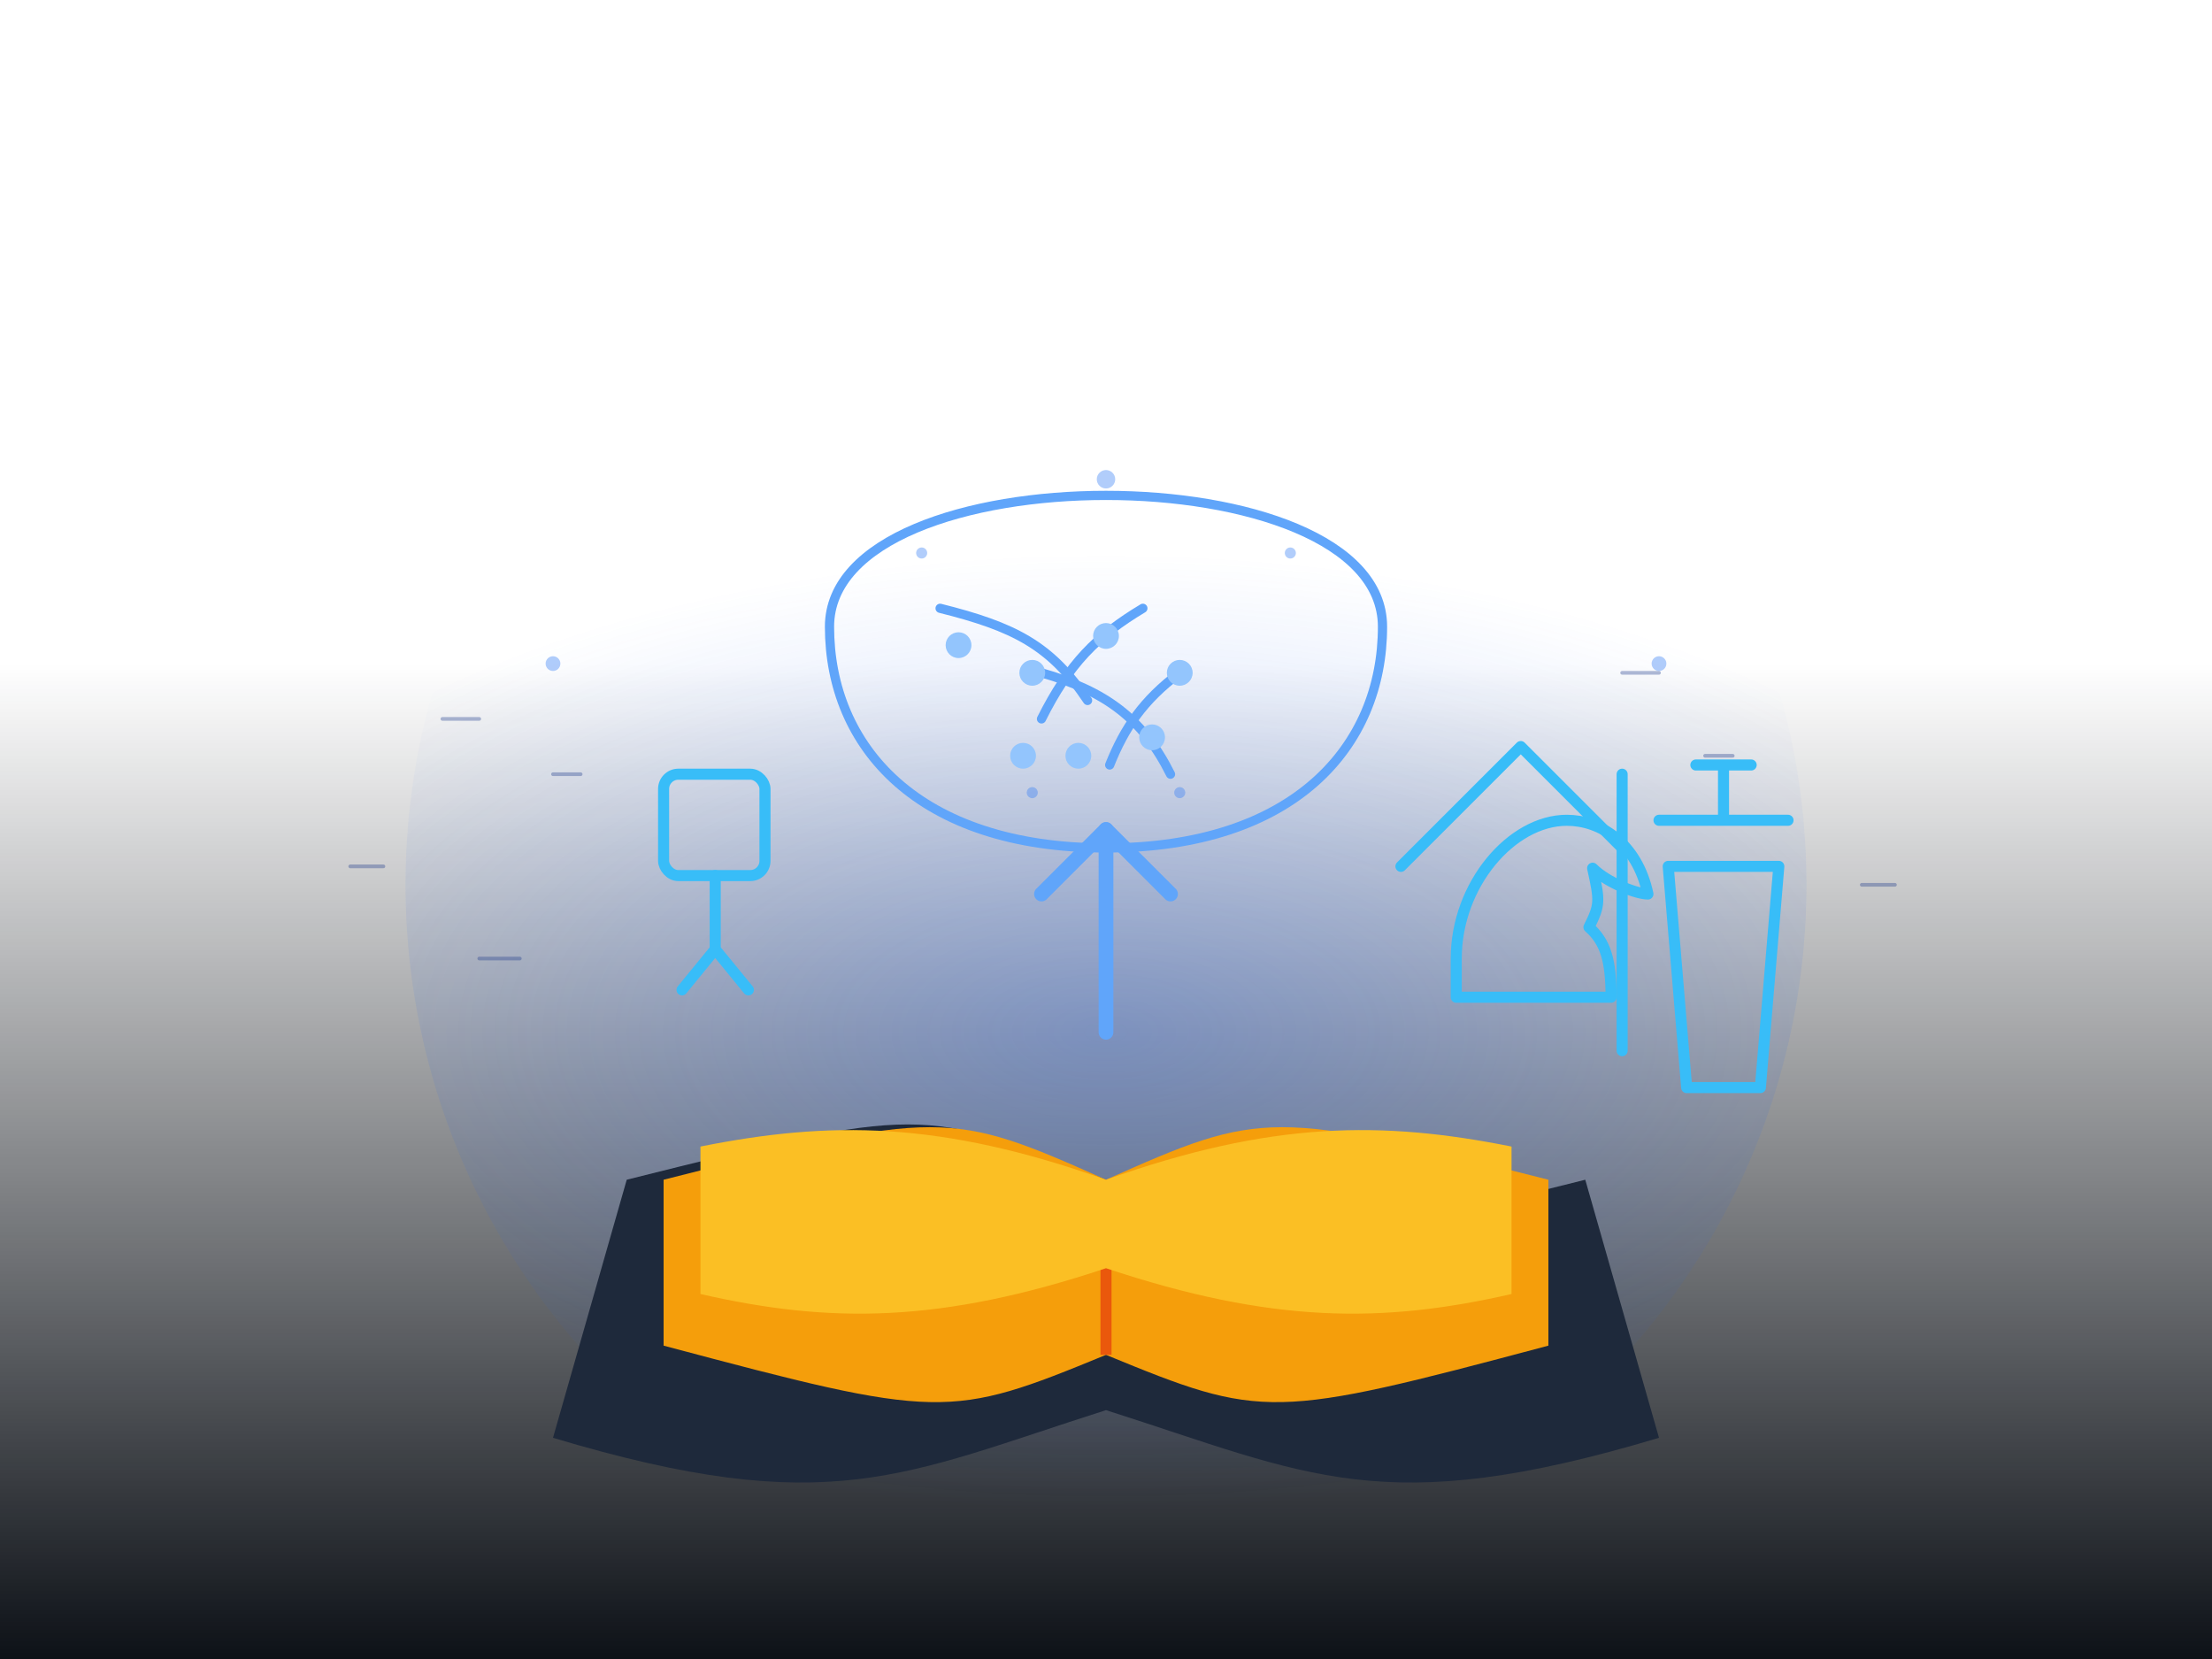 <?xml version="1.0" encoding="UTF-8"?>
<svg width="1200" height="900" viewBox="0 0 1200 900" fill="none" xmlns="http://www.w3.org/2000/svg" role="img" aria-label="Open book with neural network and strategy icons emerging">
  <defs>
    <linearGradient id="g1" x1="0" y1="900" x2="0" y2="0" gradientUnits="userSpaceOnUse">
      <stop offset="0%" stop-color="#0d1117" />
      <stop offset="60%" stop-color="#0d1117" stop-opacity="0" />
    </linearGradient>
    <radialGradient id="bookGlow" cx="0" cy="0" r="1" gradientUnits="userSpaceOnUse" gradientTransform="translate(600 560) scale(520 260)">
      <stop stop-color="#2563eb" stop-opacity="0.9" />
      <stop offset="1" stop-color="#2563eb" stop-opacity="0" />
    </radialGradient>
  </defs>
  <rect width="1200" height="900" fill="url(#g1)" />
  <circle cx="600" cy="480" r="380" fill="url(#bookGlow)" opacity="0.35" />
  <g stroke="#1e3a8a" stroke-width="2" stroke-linecap="round" opacity="0.35">
    <path d="M240 390h20M300 420h15M925 410h15M880 365h20M1010 480h18M190 470h18M260 520h22" />
  </g>
  <g stroke="#60a5fa" stroke-width="5" stroke-linecap="round" stroke-linejoin="round" fill="none">
    <path d="M450 340c0-95 300-95 300 0 0 65-48 120-150 120s-150-55-150-120z" />
    <path d="M510 330c40 10 60 20 80 50" />
    <path d="M620 330c-25 15-40 30-55 60" />
    <path d="M565 365c35 10 55 25 70 55" />
    <path d="M640 365c-20 15-30 30-38 50" />
  </g>
  <g fill="#93c5fd">
    <circle cx="520" cy="350" r="7" />
    <circle cx="560" cy="365" r="7" />
    <circle cx="600" cy="345" r="7" />
    <circle cx="640" cy="365" r="7" />
    <circle cx="585" cy="410" r="7" />
    <circle cx="555" cy="410" r="7" />
    <circle cx="625" cy="400" r="7" />
  </g>
  <g stroke="#38bdf8" stroke-width="6" stroke-linecap="round" stroke-linejoin="round" fill="none">
    <rect x="360" y="420" width="55" height="55" rx="8" />
    <path d="M388 475v40M388 515l-18 22M388 515l18 22" />
    <path d="M760 470l65-65 55 55" />
    <path d="M880 420v150" />
    <path d="M790 520c0-40 30-75 60-75 18 0 38 12 44 40-6 0-22-6-30-14 4 18 4 20-2 32 9 8 12 18 12 38H790v-21z" />
    <path d="M900 445h70M935 445v-30M920 415h30" />
    <path d="M905 470h60l-10 120h-40l-10-120z" />
  </g>
  <path d="M600 560v-110l35 35" stroke="#60a5fa" stroke-width="8" stroke-linecap="round" stroke-linejoin="round" />
  <path d="M600 450l-35 35" stroke="#60a5fa" stroke-width="8" stroke-linecap="round" stroke-linejoin="round" />
  <g>
    <path d="M340 640c160-40 160-40 260 0s100 40 260 0l40 140c-150 45-190 20-300-15-110 35-150 60-300 15l40-140z" fill="#1e293b" />
    <path d="M360 640c150-38 155-38 240 0 85-38 90-38 240 0v90c-150 40-155 40-240 5-85 35-90 35-240-5v-90z" fill="#f59e0b" />
    <path d="M600 640v95" stroke="#ea580c" stroke-width="6" />
    <path d="M600 640c-90-32-150-32-220-18v80c70 16 130 16 220-14 90 30 150 30 220 14v-80c-70-14-130-14-220 18z" fill="#fbbf24" />
  </g>
  <g fill="#3b82f6" opacity="0.4">
    <circle cx="300" cy="360" r="4" />
    <circle cx="900" cy="360" r="4" />
    <circle cx="700" cy="300" r="3" />
    <circle cx="500" cy="300" r="3" />
    <circle cx="600" cy="260" r="5" />
    <circle cx="640" cy="430" r="3" />
    <circle cx="560" cy="430" r="3" />
  </g>
</svg>
